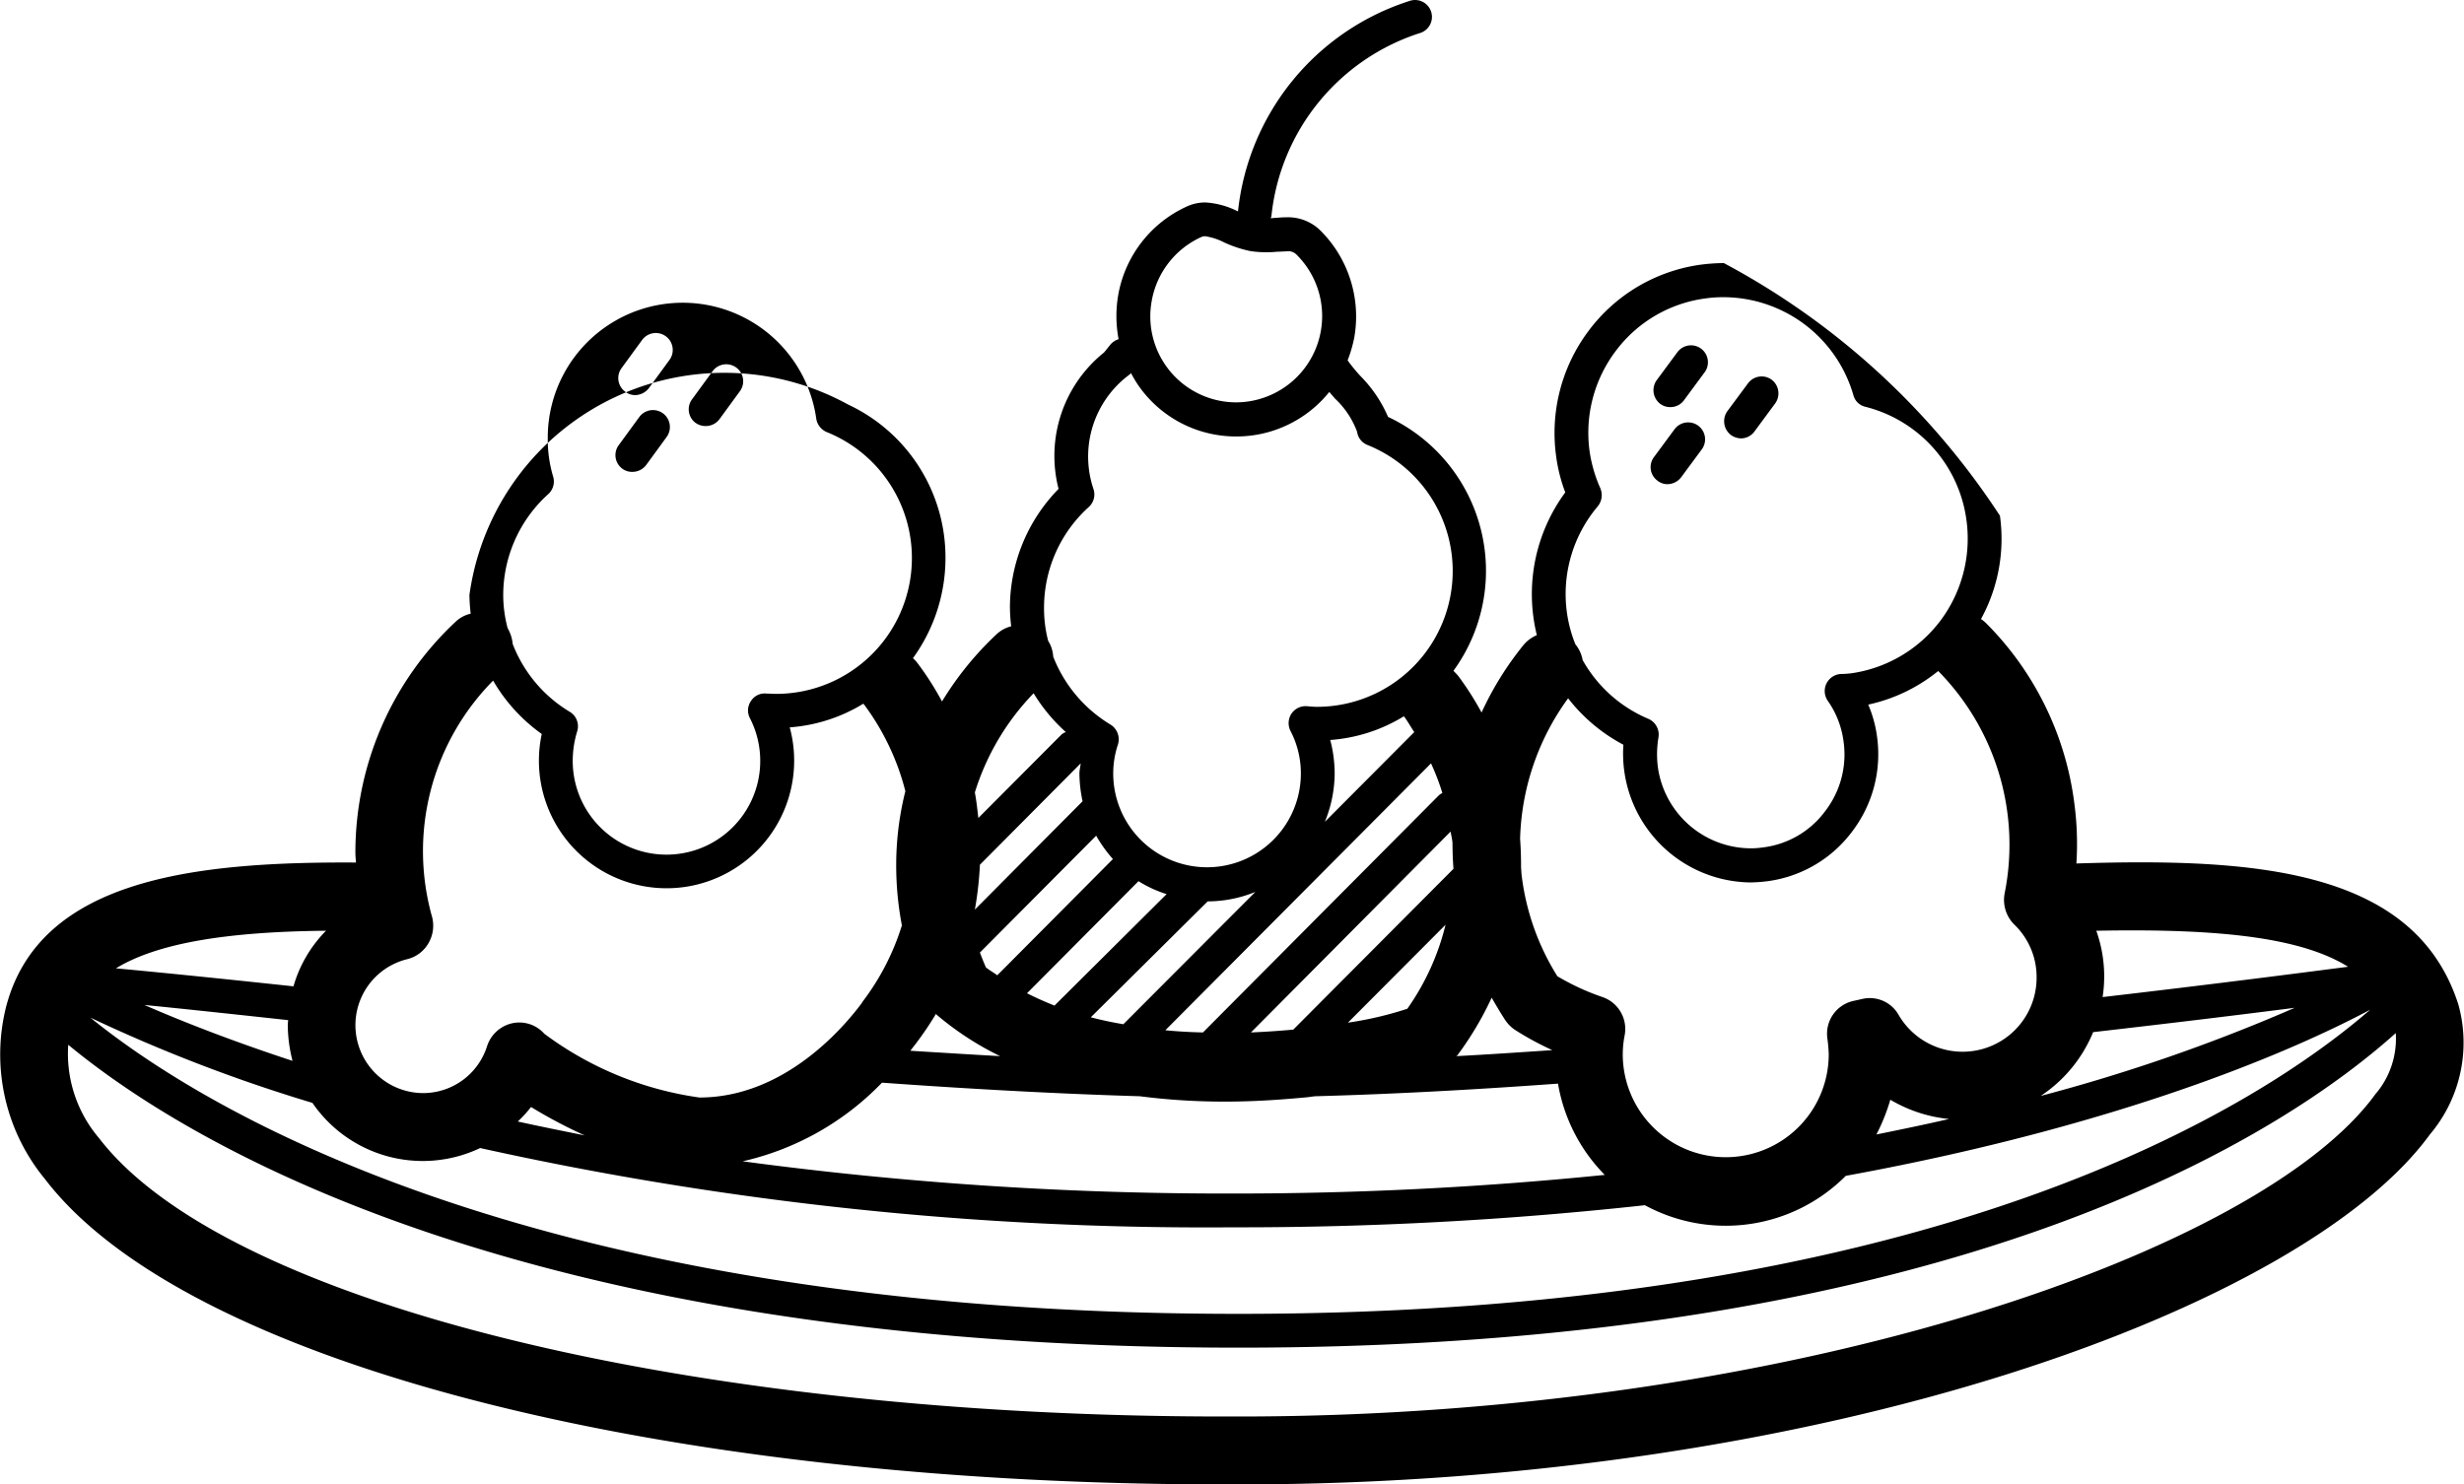 <svg xmlns="http://www.w3.org/2000/svg" xmlns:xlink="http://www.w3.org/1999/xlink" width="78" height="47" viewBox="0 0 78 47">
  <defs>
    <style>
      .cls-1 {
        fill-rule: evenodd;
        filter: url(#filter);
      }
    </style>
    <filter id="filter" x="1284" y="2127" width="78" height="47" filterUnits="userSpaceOnUse">
      <feFlood result="flood" flood-color="#7c9398"/>
      <feComposite result="composite" operator="in" in2="SourceGraphic"/>
      <feBlend result="blend" in2="SourceGraphic"/>
    </filter>
  </defs>
  <path id="Forma_1" data-name="Forma 1" class="cls-1" d="M1361.82,2158.8c-1.38-4.29-6.44-4.64-12.09-4.46a9.693,9.693,0,0,0-.07-1.94,9.821,9.821,0,0,0-2.78-5.66,1.151,1.151,0,0,0-.17-0.14,5.283,5.283,0,0,0,.6-3.27,23.8,23.8,0,0,0-8.74-8,5.835,5.835,0,0,0-.73.05,5.325,5.325,0,0,0-3.54,2.08,5.383,5.383,0,0,0-1.04,3.98,5.1,5.1,0,0,0,.29,1.15,5.429,5.429,0,0,0-.9,4.52,1.119,1.119,0,0,0-.42.31,10.071,10.071,0,0,0-1.33,2.14,9.471,9.471,0,0,0-.74-1.16c-0.05-.06-0.1-0.11-0.15-0.16a5.381,5.381,0,0,0-2.07-8.04,4.193,4.193,0,0,0-.87-1.29,5.071,5.071,0,0,1-.41-0.5,4.269,4.269,0,0,0,.21-0.72,3.843,3.843,0,0,0-1.09-3.41,1.463,1.463,0,0,0-1.06-.4c-0.12,0-.24.01-0.36,0.02-0.05,0-.09.01-0.13,0.01,0-.03.02-0.06,0.02-0.09a6.824,6.824,0,0,1,4.72-5.78,0.534,0.534,0,0,0-.35-1.01,7.868,7.868,0,0,0-5.43,6.66h-0.01a2.59,2.59,0,0,0-1.03-.28,1.408,1.408,0,0,0-.54.11,3.807,3.807,0,0,0-2.21,2.81,3.929,3.929,0,0,0,.01,1.41,0.565,0.565,0,0,0-.25.16l-0.21.26a4.195,4.195,0,0,0-1.44,4.32,5.38,5.38,0,0,0-1.54,3.76,5.653,5.653,0,0,0,.04.59,1.046,1.046,0,0,0-.46.25,10.094,10.094,0,0,0-1.73,2.13,9.316,9.316,0,0,0-.78-1.22,1,1,0,0,0-.14-0.15,5.41,5.41,0,0,0,1.03-3.17,5.344,5.344,0,0,0-3.08-4.86,8.145,8.145,0,0,0-11.99,6.03,5.845,5.845,0,0,0,.04.59,1.02,1.02,0,0,0-.46.24,10,10,0,0,0-3.19,7.31c0,0.11.01,0.22,0.02,0.33-5.15-.03-10,0.53-11.07,4.54a6.2,6.2,0,0,0,1.23,5.49c4.43,5.79,19.39,9.66,37.28,9.66h0.53c18.56,0,33.71-5.62,37.68-11.08A4.5,4.5,0,0,0,1361.82,2158.8Zm-3.49-1.19c-1.54.2-4.33,0.56-7.77,0.96a4.3,4.3,0,0,0-.2-2.1C1354.43,2156.39,1356.9,2156.72,1358.33,2157.61Zm-8.07,2.07c2.53-.29,4.74-0.56,6.38-0.77a55.726,55.726,0,0,1-8.04,2.79A4.44,4.44,0,0,0,1350.26,2159.68Zm-15.6-17.22a4.47,4.47,0,0,1-.34-1.17,4.3,4.3,0,0,1,.83-3.18,4.235,4.235,0,0,1,2.83-1.66,3.9,3.9,0,0,1,.59-0.04,4.29,4.29,0,0,1,4.1,3.1,0.51,0.51,0,0,0,.38.37,4.285,4.285,0,0,1,3.2,3.59,4.334,4.334,0,0,1-.83,3.19,4.29,4.29,0,0,1-2.83,1.66,3.048,3.048,0,0,1-.32.02,0.542,0.542,0,0,0-.41.85,2.881,2.881,0,0,1,.5,1.29,2.937,2.937,0,0,1-.58,2.2,2.881,2.881,0,0,1-1.96,1.15,2.693,2.693,0,0,1-.4.03,2.982,2.982,0,0,1-2.94-2.58,3.23,3.23,0,0,1,.02-0.93,0.544,0.544,0,0,0-.32-0.59,4.294,4.294,0,0,1-2.08-1.86,1.088,1.088,0,0,0-.23-0.5,4.253,4.253,0,0,1-.27-1.02,4.3,4.3,0,0,1,.98-3.35A0.56,0.56,0,0,0,1334.66,2142.46Zm-1.02,6.65a5.414,5.414,0,0,0,1.75,1.47,4.078,4.078,0,0,0,4.02,4.36,4.907,4.907,0,0,0,.55-0.04,3.993,3.993,0,0,0,2.67-1.57,4.034,4.034,0,0,0,.79-3,3.848,3.848,0,0,0-.28-1.02,5.281,5.281,0,0,0,2.21-1.06h0.01a7.835,7.835,0,0,1,2.1,7.03,1.1,1.1,0,0,0,.3.99,2.3,2.3,0,0,1,.71,1.68,2.342,2.342,0,0,1-4.37,1.18,1.048,1.048,0,0,0-1.15-.5l-0.27.06a1.064,1.064,0,0,0-.83,1.21,4.64,4.64,0,0,1,.04.48,3.26,3.26,0,1,1-6.52,0,3.21,3.21,0,0,1,.06-0.6,1.068,1.068,0,0,0-.7-1.21,7.509,7.509,0,0,1-1.43-.66,7.757,7.757,0,0,1-1.12-3.11c-0.02-.12-0.02-0.23-0.03-0.34v-0.08c0-.27-0.01-0.55-0.03-0.82A7.9,7.9,0,0,1,1333.64,2149.11Zm12.06,13.32c-0.74.17-1.51,0.33-2.3,0.49a6.159,6.159,0,0,0,.44-1.1A4.493,4.493,0,0,0,1345.7,2162.43Zm-27.49-11.26c-0.01.11-.04,0.21-0.04,0.32a4.316,4.316,0,0,0,.1.88l-3.41,3.43a11.014,11.014,0,0,0,.16-1.42Zm7.9-.74a5.171,5.171,0,0,0,2.33-.75,0.01,0.01,0,0,0,.01.01c0.12,0.16.21,0.33,0.32,0.49l-2.83,2.84a4.1,4.1,0,0,0,.31-1.53A4.226,4.226,0,0,0,1326.11,2150.43Zm-1.17,9.17c-0.43.04-.88,0.07-1.34,0.09l6.32-6.36c0.02,0.12.05,0.24,0.06,0.36q0,0.405.03,0.81v0.01Zm4.82-3.32a7.816,7.816,0,0,1-1.21,2.66,11.228,11.228,0,0,1-1.88.44Zm-0.21-4.1-7.47,7.51c-0.4-.01-0.79-0.03-1.19-0.07l8.41-8.45a7.6,7.6,0,0,1,.36.94A0.413,0.413,0,0,0,1329.55,2152.18Zm-9.99,7.25c-0.35-.06-0.69-0.13-1.03-0.22l3.7-3.67a4.026,4.026,0,0,0,1.51-.3Zm-2.18-.59q-0.45-.18-0.87-0.39l3.53-3.55a3.772,3.772,0,0,0,.89.41Zm1.32-5.38a4.331,4.331,0,0,0,.53.74l-3.66,3.68c-0.12-.09-0.25-0.16-0.36-0.25-0.07-.16-0.13-0.31-0.19-0.47Zm1.38,8.25a21.119,21.119,0,0,0,2.69.17c0.99,0,1.89-.07,2.63-0.14,0.07-.01.14-0.02,0.23-0.03,2.24-.06,4.82-0.19,7.69-0.4a5.394,5.394,0,0,0,1.48,2.89,116.105,116.105,0,0,1-11.8.59,114.648,114.648,0,0,1-15.49-1.02,8.833,8.833,0,0,0,4.41-2.49C1314.98,2161.5,1317.72,2161.64,1320.08,2161.71Zm11.88-2.1a9.428,9.428,0,0,0,1.18.64c-1.05.07-2.07,0.14-3.04,0.19,0.01-.01.02-0.01,0.03-0.02a10.28,10.28,0,0,0,1.09-1.83c0.14,0.24.28,0.48,0.43,0.71A1.143,1.143,0,0,0,1331.96,2159.61Zm-11.5-23.09a2.744,2.744,0,0,1,1.58-2.02,0.309,0.309,0,0,1,.11-0.02,1.942,1.942,0,0,1,.61.2,3.944,3.944,0,0,0,.82.27,3.42,3.42,0,0,0,.85.02c0.1,0,.19-0.01.29-0.01a0.357,0.357,0,0,1,.31.09,2.734,2.734,0,0,1-1.89,4.69A2.722,2.722,0,0,1,1320.46,2136.52Zm-1.99,6.53a0.537,0.537,0,0,0,.15-0.55,3.224,3.224,0,0,1,1.15-3.65l0.03-.04c0.07,0.13.14,0.25,0.22,0.37a3.747,3.747,0,0,0,2.44,1.58,3.822,3.822,0,0,0,.68.06,3.773,3.773,0,0,0,2.94-1.41l0.18,0.21a2.741,2.741,0,0,1,.7,1.05,0.527,0.527,0,0,0,.33.42,4.3,4.3,0,0,1-1.6,8.29c-0.1,0-.2-0.01-0.32-0.02a0.541,0.541,0,0,0-.49.24,0.548,0.548,0,0,0-.03.54,2.9,2.9,0,0,1,.33,1.35,2.97,2.97,0,1,1-5.94,0,2.906,2.906,0,0,1,.15-0.92,0.547,0.547,0,0,0-.24-0.63,4.365,4.365,0,0,1-1.81-2.15,1.051,1.051,0,0,0-.16-0.5,4.083,4.083,0,0,1-.13-1.05A4.291,4.291,0,0,1,1318.47,2143.05Zm-1.75,5.9a5.432,5.432,0,0,0,1.02,1.23,0.391,0.391,0,0,0-.16.1l-2.61,2.62c-0.03-.27-0.06-0.54-0.11-0.81A7.857,7.857,0,0,1,1316.72,2148.95Zm-3.71,11.07a10.591,10.591,0,0,0,.62-0.92c0,0.01.01,0.01,0.01,0.02a9.489,9.489,0,0,0,2.02,1.32c-0.91-.05-1.85-0.11-2.84-0.17C1312.89,2160.17,1312.96,2160.09,1313.01,2160.02Zm-11.66-17.37a0.539,0.539,0,0,0,.16-0.56,4.1,4.1,0,0,1-.17-1.2,4.271,4.271,0,0,1,8.5-.63,0.551,0.551,0,0,0,.33.42,4.3,4.3,0,0,1-1.59,8.29c-0.11,0-.22-0.01-0.32-0.01a0.511,0.511,0,0,0-.49.24,0.523,0.523,0,0,0-.03.54,2.968,2.968,0,1,1-5.61,1.34,3.207,3.207,0,0,1,.14-0.92,0.533,0.533,0,0,0-.23-0.62,4.315,4.315,0,0,1-1.81-2.15,1.226,1.226,0,0,0-.16-0.5,4.089,4.089,0,0,1-.14-1.05A4.311,4.311,0,0,1,1301.35,2142.65Zm-4.46,14.72a1.065,1.065,0,0,0,.67-0.5,1.1,1.1,0,0,0,.12-0.83,7.676,7.676,0,0,1,1.93-7.49,5.4,5.4,0,0,0,1.54,1.69,4,4,0,0,0-.09.84,4.04,4.04,0,1,0,7.94-1.05,5.171,5.171,0,0,0,2.33-.75c0,0.01,0,.01.01,0.01a7.821,7.821,0,0,1,1.32,2.76,9.615,9.615,0,0,0-.29,2.34,10.133,10.133,0,0,0,.18,1.91,7.775,7.775,0,0,1-1.24,2.41c0,0.01-.03.04-0.03,0.05-0.52.7-2.41,2.99-5.14,2.99h0a10.69,10.69,0,0,1-4.91-2.02,1.058,1.058,0,0,0-1.02-.33,1.085,1.085,0,0,0-.79.72,2.125,2.125,0,0,1-2.03,1.49A2.151,2.151,0,0,1,1296.89,2157.37Zm5.62,5.58c-0.74-.15-1.44-0.29-2.12-0.44a3.7,3.7,0,0,0,.42-0.46A15.584,15.584,0,0,0,1302.51,2162.95Zm-8.19-6.48a4.126,4.126,0,0,0-1.03,1.76c-2.61-.28-4.43-0.46-5.62-0.57C1288.95,2156.88,1291.1,2156.5,1294.32,2156.47Zm-1.06,4.12c-1.95-.64-3.52-1.26-4.69-1.77,1.12,0.11,2.62.27,4.55,0.48,0,0.05-.01.1-0.01,0.16A4.666,4.666,0,0,0,1293.26,2160.59Zm0.63,1.33a4.234,4.234,0,0,0,5.31,1.43,106.053,106.053,0,0,0,23.8,2.51,117.846,117.846,0,0,0,13.07-.7,5.362,5.362,0,0,0,6.36-.93c9.14-1.67,14.54-4.16,16.6-5.26-3.36,2.92-13.5,9.63-35.82,9.63-22.39,0-32.89-6.57-36.35-9.38A50.169,50.169,0,0,0,1293.89,2161.92Zm65.3-.27c-3.57,4.92-18.31,10.2-35.96,10.2h-0.5c-17,0-31.62-3.62-35.6-8.82a4.121,4.121,0,0,1-.97-2.95c3.59,2.97,14.15,9.59,37.05,9.59,23,0,33.22-6.9,36.63-9.96A2.692,2.692,0,0,1,1359.19,2161.65Zm-55.09-22.14a0.559,0.559,0,0,0,.44-0.22l0.65-.89a0.536,0.536,0,1,0-.86-0.64l-0.65.89a0.531,0.531,0,0,0,.11.75A0.51,0.51,0,0,0,1304.1,2139.51Zm-0.08,2.43a0.544,0.544,0,0,0,.43-0.21l0.65-.89a0.536,0.536,0,1,0-.86-0.64l-0.65.89a0.532,0.532,0,0,0,.11.75A0.509,0.509,0,0,0,1304.02,2141.94Zm2.32-1.45a0.544,0.544,0,0,0,.43-0.21l0.65-.89a0.536,0.536,0,1,0-.86-0.64l-0.65.89a0.532,0.532,0,0,0,.11.75A0.55,0.55,0,0,0,1306.34,2140.49Zm30.54-.6a0.526,0.526,0,0,0,.43-0.22l0.65-.88a0.536,0.536,0,1,0-.86-0.64l-0.65.88a0.543,0.543,0,0,0,.11.76A0.528,0.528,0,0,0,1336.88,2139.89Zm-0.09,2.44a0.555,0.555,0,0,0,.43-0.22l0.65-.88a0.536,0.536,0,1,0-.86-0.64l-0.65.88a0.53,0.53,0,0,0,.11.75A0.5,0.5,0,0,0,1336.79,2142.33Zm2.32-1.45a0.526,0.526,0,0,0,.43-0.22l0.65-.88a0.543,0.543,0,0,0-.11-0.76,0.537,0.537,0,0,0-.74.11l-0.66.89a0.549,0.549,0,0,0,.11.75A0.562,0.562,0,0,0,1339.11,2140.88Z" transform="translate(-1284 -2127)"/>
</svg>
